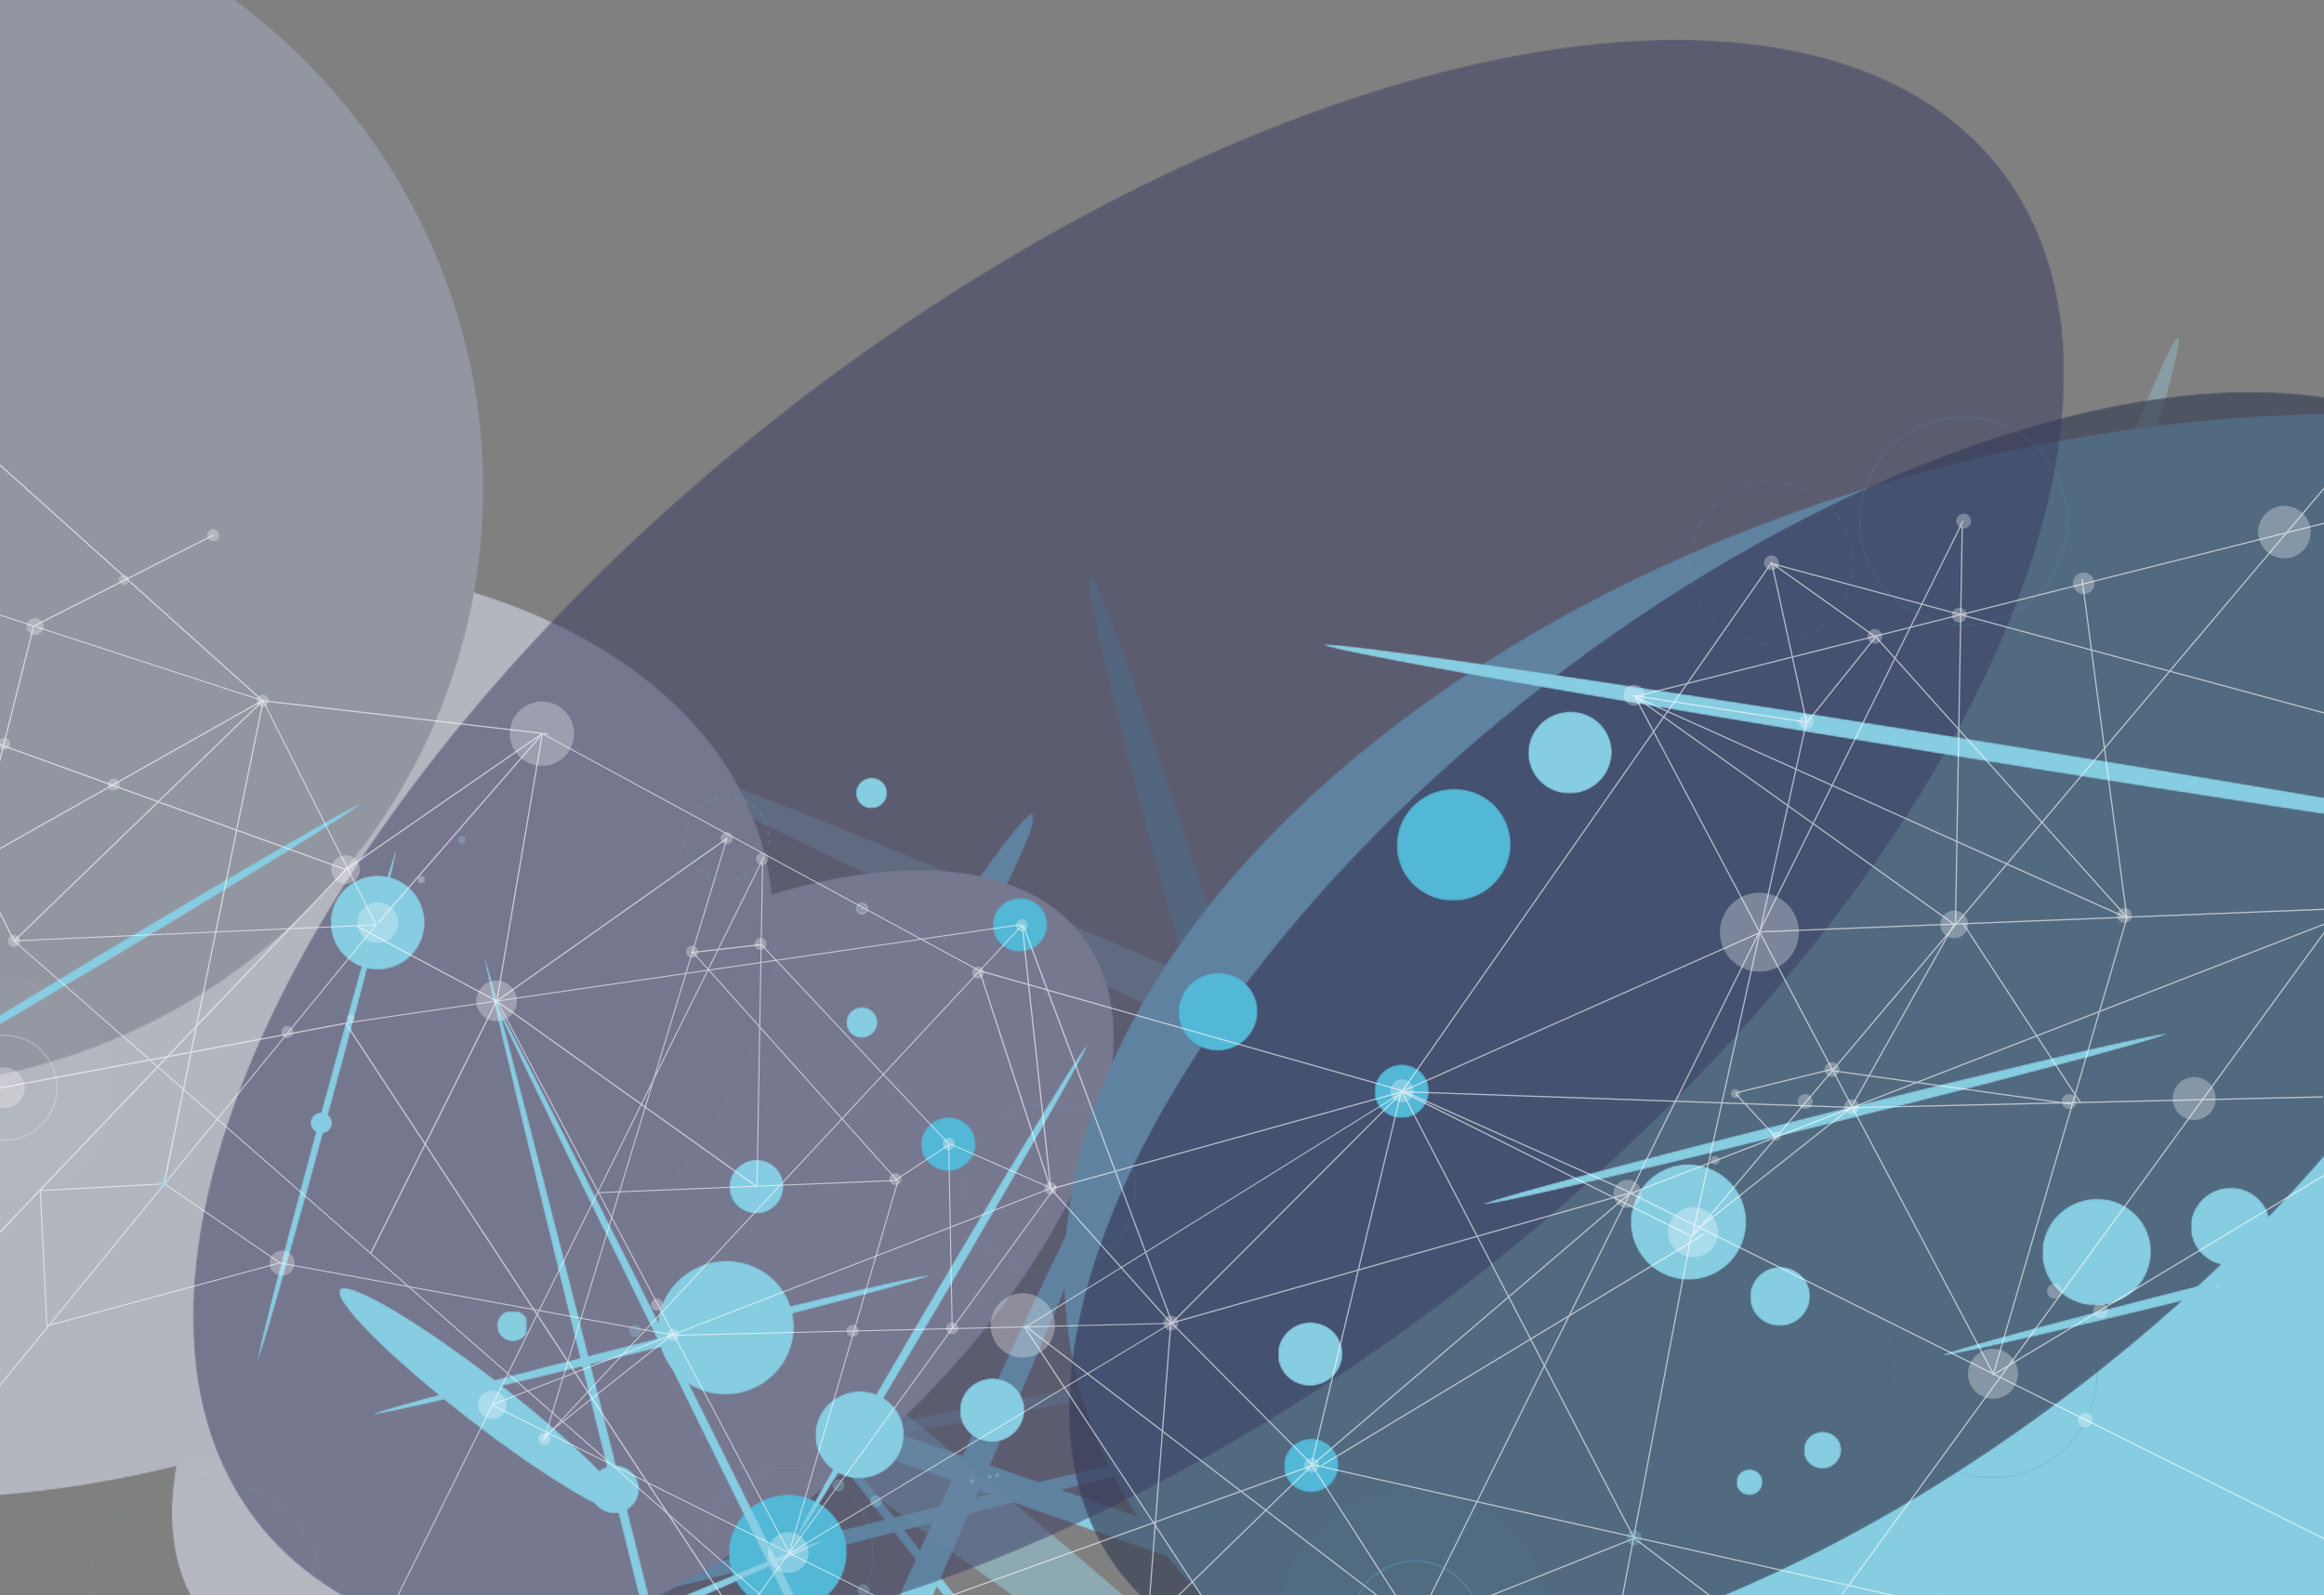 <svg viewBox="0 0 1315.55 903" xmlns="http://www.w3.org/2000/svg" xmlns:xlink="http://www.w3.org/1999/xlink"><rect x="0" y="0" width="1315.55" height="903" fill="#808080" stroke="none"/><radialGradient id="a" cx="721.37" cy="521.58" gradientTransform="matrix(-.26 0 0 -1.97 1101.15 1699.27)" gradientUnits="userSpaceOnUse" r="64.05"><stop offset="0" stop-color="#cfcecf"/><stop offset=".03" stop-color="#c4c3c4"/><stop offset=".23" stop-color="#898889"/><stop offset=".41" stop-color="#585758"/><stop offset=".59" stop-color="#323232"/><stop offset=".75" stop-color="#161616"/><stop offset=".89" stop-color="#060606"/><stop offset="1"/></radialGradient><radialGradient id="b" cx="159.09" cy="680.66" gradientTransform="matrix(-.26 0 0 -4.53 1083.52 3668.78)" gradientUnits="userSpaceOnUse" r="64.05"><stop offset="0" stop-color="#4d4a4d"/><stop offset="1"/></radialGradient><radialGradient id="c" cx="-19509.32" cy="819.74" gradientTransform="matrix(0 -.03 1.97 0 -378.12 -24.86)" r="101.34" xlink:href="#a"/><radialGradient id="d" cx="3969.39" cy="574.87" gradientTransform="matrix(0 .08 10.18 0 -5028.57 418.62)" r="52.19" xlink:href="#a"/><radialGradient id="e" cx="-5674.88" cy="847.56" gradientTransform="matrix(0 -.37 -12.42 0 11288.52 -1559.31)" r="36.12" xlink:href="#a"/><radialGradient id="f" cx="-5419.88" cy="803.53" gradientTransform="matrix(.37 0 0 -12.42 2768.5 10591.95)" r="36.12" xlink:href="#a"/><radialGradient id="g" cx="-5117.53" cy="794.8" gradientTransform="matrix(.37 0 0 -12.42 2618.77 10624.52)" r="36.12" xlink:href="#a"/><radialGradient id="h" cx="-3650.26" cy="805.23" gradientTransform="matrix(0 .36 13.93 0 -10152.48 1977.74)" r="36.12" xlink:href="#a"/><radialGradient id="i" cx="-3904.02" cy="768.78" gradientTransform="matrix(0 .13 -4.53 0 3988.79 1422.07)" gradientUnits="userSpaceOnUse" r="68.91"><stop offset="0" stop-color="#5b585b"/><stop offset=".02" stop-color="#575557"/><stop offset=".31" stop-color="#323032"/><stop offset=".58" stop-color="#161616"/><stop offset=".82" stop-color="#060606"/><stop offset="1"/></radialGradient><radialGradient id="j" cx="-3344.51" cy="710.5" gradientTransform="matrix(-.05 0 0 -7.05 949.88 5805.52)" r="64.02" xlink:href="#a"/><radialGradient id="k" cx="11068.24" cy="475.03" gradientTransform="matrix(-.03 0 0 -1.97 991.24 1799.84)" r="252.16" xlink:href="#a"/><radialGradient id="l" cx="638.38" cy="595.72" gradientTransform="matrix(0 -.26 4.53 0 -2231.28 823.5)" gradientUnits="userSpaceOnUse" r="52.18"><stop offset="0" stop-color="#4d4a4d"/><stop offset=".24" stop-color="#323032"/><stop offset=".54" stop-color="#161616"/><stop offset=".8" stop-color="#060606"/><stop offset="1"/></radialGradient><radialGradient id="m" cx="-1377.96" cy="701.3" gradientTransform="matrix(0 -.26 4.53 0 -2022.87 157.3)" r="64.05" xlink:href="#l"/><radialGradient id="n" cx="8495.65" cy="757.9" gradientTransform="matrix(-.05 0 0 -7.05 938.44 6197.08)" r="52.19" xlink:href="#a"/><radialGradient id="o" cx="-21793.75" cy="516.49" gradientTransform="matrix(0 -.03 1.97 0 -553.16 180.15)" r="138.61" xlink:href="#a"/><radialGradient id="p" cx="-11771.01" cy="816.28" gradientTransform="matrix(.03 0 0 1.97 1176.15 -689.01)" r="138.6" xlink:href="#a"/><radialGradient id="q" cx="2177.67" cy="778.59" gradientTransform="matrix(-.26 0 0 -4.53 933.12 4248.23)" r="99.53" xlink:href="#a"/><radialGradient id="r" cx="433.72" cy="722.95" gradientTransform="matrix(-5.26 0 0 -2.64 2644.52 2630.88)" gradientUnits="userSpaceOnUse" r="59.82"><stop offset="0" stop-color="#959595"/><stop offset=".05" stop-color="#888"/><stop offset=".28" stop-color="#585858"/><stop offset=".5" stop-color="#323232"/><stop offset=".69" stop-color="#161616"/><stop offset=".87" stop-color="#060606"/><stop offset="1"/></radialGradient><radialGradient id="s" cx="567.62" cy="717.08" gradientTransform="matrix(-3.32 0 0 -2.09 1924.69 2082.01)" gradientUnits="userSpaceOnUse" r="122.18"><stop offset="0" stop-color="#454545"/><stop offset=".19" stop-color="#323232"/><stop offset=".5" stop-color="#161616"/><stop offset=".79" stop-color="#060606"/><stop offset="1"/></radialGradient><radialGradient id="t" cx="232.33" cy="558.58" gradientTransform="matrix(-3.32 0 0 -2.09 1971.85 1802.27)" r="183.25" xlink:href="#s"/><radialGradient id="u" cx="318.08" cy="609.95" gradientTransform="matrix(-5.26 0 0 -2.64 2699.77 2195.64)" gradientUnits="userSpaceOnUse" r="94.64"><stop offset="0" stop-color="#fff"/><stop offset=".37" stop-color="#a1a1a1"/><stop offset="1"/></radialGradient><radialGradient id="v" cx="363.99" cy="732.02" gradientTransform="matrix(-5.26 0 0 -2.64 2552.92 2411.19)" r="118.81" xlink:href="#u"/><radialGradient id="w" cx="241.49" cy="583.29" gradientTransform="matrix(-3.32 0 0 -3.25 1989.29 2606)" gradientUnits="userSpaceOnUse" r="9.3"><stop offset=".19" stop-color="#ababab"/><stop offset=".3" stop-color="#888"/><stop offset=".47" stop-color="#585858"/><stop offset=".63" stop-color="#323232"/><stop offset=".77" stop-color="#161616"/><stop offset=".9" stop-color="#060606"/><stop offset="1"/></radialGradient><radialGradient id="x" cx="-3460.85" cy="749.05" gradientTransform="matrix(0 -.13 4.53 0 -2150.88 256.14)" r="64.05" xlink:href="#a"/><radialGradient id="y" cx="295.01" cy="561.39" gradientTransform="matrix(-3.32 0 0 -3.25 2011.84 2646.95)" r="3.22" xlink:href="#w"/><radialGradient id="z" cx="308.42" cy="559.06" gradientTransform="matrix(-3.32 0 0 -3.25 2015.02 2657.52)" r="2.26" xlink:href="#w"/><radialGradient id="A" cx="406.1" cy="683.92" gradientTransform="matrix(-3.32 0 0 -3.25 1926.24 2748.24)" gradientUnits="userSpaceOnUse" r="4.66"><stop offset=".19" stop-color="#545454"/><stop offset=".42" stop-color="#323232"/><stop offset=".65" stop-color="#161616"/><stop offset=".85" stop-color="#060606"/><stop offset="1"/></radialGradient><radialGradient id="B" cx="427" cy="649.91" gradientTransform="matrix(-3.32 0 0 -3.25 1955.13 2761.76)" r="4.66" xlink:href="#A"/><radialGradient id="C" cx="349.82" cy="639.73" gradientTransform="matrix(-3.32 0 0 -3.25 1955.52 2698.66)" r="4.66" xlink:href="#A"/><radialGradient id="D" cx="380.23" cy="580.34" gradientTransform="matrix(-3.32 0 0 -3.25 2005.35 2717.38)" r="4.66" xlink:href="#A"/><radialGradient id="E" cx="460.53" cy="650.81" gradientTransform="matrix(-3.32 0 0 -3.25 1957.75 2788.83)" r="4.66" xlink:href="#A"/><radialGradient id="F" cx="470.42" cy="587.65" gradientTransform="matrix(-3.32 0 0 -3.25 2008.51 2790.67)" r="10.1" xlink:href="#A"/><radialGradient id="G" cx="376.91" cy="660.89" gradientTransform="matrix(-3.32 0 0 -3.25 1941.51 2722.52)" r="6.76" xlink:href="#A"/><radialGradient id="H" cx="331.04" cy="679.18" gradientTransform="matrix(-3.32 0 0 -3.25 1922.55 2687.37)" gradientUnits="userSpaceOnUse" r="9.74"><stop offset=".19" stop-color="#2e2e2e"/><stop offset=".48" stop-color="#161616"/><stop offset=".78" stop-color="#060606"/><stop offset="1"/></radialGradient><radialGradient id="I" cx="787.92" cy="687.96" gradientTransform="matrix(0 .13 -4.53 0 4319.21 731.32)" r="84.58" xlink:href="#i"/><radialGradient id="J" cx="436.27" cy="674.09" gradientTransform="matrix(-3.32 0 0 -3.25 1936.98 2771.57)" r="2.67" xlink:href="#A"/><radialGradient id="K" cx="425.21" cy="712.44" gradientTransform="matrix(-3.32 0 0 -3.25 1905.66 2766.39)" r="2.67" xlink:href="#A"/><radialGradient id="L" cx="308" cy="689.85" gradientTransform="matrix(-3.32 0 0 -3.25 1911.86 2669.86)" r="7.14" xlink:href="#w"/><radialGradient id="M" cx="295.69" cy="589.15" gradientTransform="matrix(-3.32 0 0 -3.25 1990.03 2650.19)" r="5.14" xlink:href="#w"/><radialGradient id="N" cx="218.3" cy="581.97" gradientTransform="matrix(-3.32 0 0 -3.25 1988.03 2587.21)" r="6.78" xlink:href="#w"/><radialGradient id="O" cx="259.47" cy="526.99" gradientTransform="matrix(-3.32 0 0 -3.25 2035.45 2615.01)" r="3.31" xlink:href="#w"/><radialGradient id="P" cx="359.01" cy="288.3" gradientTransform="matrix(-1 0 0 -1 1315.06 980.22)" gradientUnits="userSpaceOnUse" r="32.71"><stop offset="0" stop-color="#fff"/><stop offset=".15" stop-color="#c4c4c4"/><stop offset=".32" stop-color="#898989"/><stop offset=".49" stop-color="#585858"/><stop offset=".64" stop-color="#323232"/><stop offset=".78" stop-color="#161616"/><stop offset=".91" stop-color="#060606"/><stop offset="1"/></radialGradient><radialGradient id="Q" cx="-5598.29" cy="748.65" gradientTransform="matrix(.12 0 0 -8.47 1807.25 6769.18)" r="44.34" xlink:href="#a"/><radialGradient id="R" cx="-23375.44" cy="944.73" gradientTransform="matrix(0 -.03 1.97 0 -566.1 -25.67)" r="101.32" xlink:href="#a"/><radialGradient id="S" cx="-18795.69" cy="827.11" gradientTransform="matrix(0 -.03 1.97 0 -594.54 34.77)" r="101.32" xlink:href="#a"/><radialGradient id="T" cx="-3292.69" cy="718.99" gradientTransform="matrix(-.05 0 0 -7.05 856.62 5871.32)" r="64.06" xlink:href="#a"/><radialGradient id="U" cx="453.66" cy="604.55" gradientTransform="matrix(-3.32 0 0 -3.25 1993.54 2778.82)" r="7.58" xlink:href="#w"/><radialGradient id="V" cx="498.62" cy="601.11" gradientTransform="matrix(0 -3.32 3.25 0 -1773.32 2291.76)" r="1.84" xlink:href="#w"/><radialGradient id="W" cx="573.93" cy="705.07" gradientTransform="matrix(0 -3.32 3.25 0 -2268.97 2151.82)" r="3.8" xlink:href="#A"/><radialGradient id="X" cx="554.42" cy="684.07" gradientTransform="matrix(0 -3.32 3.25 0 -2155.02 2169.38)" r="5.51" xlink:href="#A"/><radialGradient id="Y" cx="601.08" cy="689.27" gradientTransform="matrix(0 -3.32 3.25 0 -2317.71 2269.17)" r="105.33" xlink:href="#H"/><radialGradient id="Z" cx="471.37" cy="628.27" gradientTransform="matrix(-3.32 0 0 -3.25 1976.58 2795.37)" r="11.63" xlink:href="#w"/><radialGradient id="aa" cx="496.43" cy="605.66" gradientTransform="matrix(-3.32 0 0 -3.25 1996.88 2813.35)" r="4.19" xlink:href="#w"/><radialGradient id="ab" cx="430.73" cy="603.13" gradientTransform="matrix(-3.32 0 0 -3.25 1992.38 2760.23)" r="5.53" xlink:href="#w"/><radialGradient id="ac" cx="375.79" cy="599.21" gradientTransform="matrix(-3.32 0 0 -3.25 1990.03 2715.63)" r="5.53" xlink:href="#w"/><radialGradient id="ad" cx="458.73" cy="574.98" gradientTransform="matrix(0 -3.32 3.25 0 -1581.4 2274.74)" r="2.7" xlink:href="#w"/><radialGradient id="ae" cx="-3364.02" cy="709.36" gradientTransform="matrix(-.05 0 0 -7.05 1018.95 5748.4)" r="64.06" xlink:href="#a"/><radialGradient id="af" cx="961.47" cy="503.96" gradientTransform="matrix(0 -1 1 0 -289.96 1483.77)" r="26.65" xlink:href="#P"/><radialGradient id="ag" cx="2635.99" cy="742.11" gradientTransform="matrix(-.26 0 0 -1.97 947.53 2254.25)" r="52.18" xlink:href="#a"/><radialGradient id="ah" cx="9599.35" cy="728.41" gradientTransform="matrix(-.05 0 0 -7.05 860.28 6034.96)" r="52.19" xlink:href="#a"/><radialGradient id="ai" cx="9278.9" cy="740.96" gradientTransform="matrix(-.05 0 0 -7.05 922.54 6118)" r="52.16" xlink:href="#a"/><radialGradient id="aj" cx="4896.28" cy="449.57" gradientTransform="matrix(0 -.03 1.97 0 -820.08 694.31)" r="82.54" xlink:href="#a"/><radialGradient id="ak" cx="-17639.69" cy="483.9" gradientTransform="matrix(0 -.03 1.97 0 -583.31 199.63)" r="82.54" xlink:href="#a"/><radialGradient id="al" cx="-19601.41" cy="411.74" gradientTransform="matrix(0 -.03 1.97 0 -492.5 311.62)" r="82.53" xlink:href="#a"/><radialGradient id="am" cx="-32785.89" cy="917.41" gradientTransform="matrix(0 .03 -1.81 0 1848.38 1461.33)" r="82.54" xlink:href="#a"/><radialGradient id="an" cx="-2674.11" cy="579.31" gradientTransform="matrix(0 -.03 1.97 0 -607.07 645.96)" r="82.56" xlink:href="#a"/><radialGradient id="ao" cx="-11221.03" cy="618.91" gradientTransform="matrix(0 -.03 1.97 0 -411 445.22)" r="101.34" xlink:href="#a"/><radialGradient id="ap" cx="-25179.2" cy="735.99" gradientTransform="matrix(0 -.03 1.97 0 -474.1 45.76)" r="260.21" xlink:href="#a"/><radialGradient id="aq" cx="-8457.68" cy="908.24" gradientTransform="matrix(.03 0 0 2.83 1230.76 -1642.84)" r="101.28" xlink:href="#a"/><clipPath id="ar"><path d="m0 0h1315.55v903h-1315.55z" transform="matrix(-1 0 0 -1 1315.55 903)"/></clipPath><mask id="as" height="156.65" maskUnits="userSpaceOnUse" width="200.39" x="816.64" y="594.06"><ellipse cx="916.84" cy="672.39" fill="url(#a)" rx="16.37" ry="126.11" transform="matrix(.612 -.79 .79 .612 -176.22 985.31)"/></mask><mask id="at" height="356" maskUnits="userSpaceOnUse" width="458.68" x="813.53" y="410.63"><ellipse cx="1042.87" cy="588.64" fill="url(#b)" rx="16.37" ry="289.84" transform="matrix(.612 -.79 .79 .612 -61.17 1052.49)"/></mask><mask id="au" height="500.12" maskUnits="userSpaceOnUse" width="294.98" x="1003.13" y="259.29"><ellipse cx="1150.62" cy="509.35" fill="url(#m)" rx="289.84" ry="16.37" transform="matrix(.506 -.862 .862 .506 128.66 1243.49)"/></mask><mask id="av" height="107.55" maskUnits="userSpaceOnUse" width="569.86" x="953.64" y="644.55"><ellipse cx="1238.57" cy="698.33" fill="url(#x)" rx="289.84" ry="8.18" transform="matrix(.983 -.183 .183 .983 -107.08 239.03)"/></mask><mask id="aw" height="699.76" maskUnits="userSpaceOnUse" width="311.34" x="1050.44" y="482.12"><ellipse cx="1206.11" cy="832" fill="url(#I)" rx="382.79" ry="10.81" transform="matrix(.406 -.914 .914 .406 -43.78 1596.66)"/></mask><mask id="ax" height="876.26" maskUnits="userSpaceOnUse" width="218.99" x="917.53" y="364.15"><ellipse cx="1027.03" cy="802.28" fill="url(#T)" rx="3.31" ry="451.59" transform="matrix(.97 -.242 .242 .97 -163.83 272.84)"/></mask><mask id="ay" height="712.89" maskUnits="userSpaceOnUse" width="554.59" x="915.69" y="390.53"><ellipse cx="1192.99" cy="746.98" fill="url(#ae)" rx="3.31" ry="451.59" transform="matrix(.789 -.614 .614 .789 -207.29 889.89)"/></mask><mask id="az" height="343.68" maskUnits="userSpaceOnUse" width="202.87" x="705.78" y="630.56"><ellipse cx="807.22" cy="802.4" fill="url(#ao)" rx="199.52" ry="3.23" transform="matrix(.508 -.861 .861 .508 -294.07 1089.81)"/></mask><mask id="aA" height="404.24" maskUnits="userSpaceOnUse" width="942.03" x="502.44" y="645.76"><ellipse cx="973.45" cy="847.87" fill="url(#ap)" rx="512.48" ry="8.29" transform="matrix(.919 -.394 .394 .919 -255.37 452.27)"/></mask><mask id="aB" height="557.67" maskUnits="userSpaceOnUse" width="132.49" x="945.4" y="646.96"><ellipse cx="1011.64" cy="925.79" fill="url(#aq)" rx="2.62" ry="286.58" transform="matrix(.973 -.231 .231 .973 -186.49 258.71)"/></mask><mask id="aC" height="343.68" maskUnits="userSpaceOnUse" width="202.87" x="1133.83" y="424.31"><ellipse cx="1235.27" cy="596.15" fill="url(#c)" rx="199.52" ry="3.23" transform="matrix(.508 -.861 .861 .508 94.07 1357.03)"/></mask><mask id="aD" height="195.08" maskUnits="userSpaceOnUse" width="1044.49" x="301.96" y="651.83"><ellipse cx="824.2" cy="749.37" fill="url(#d)" rx="531.26" ry="4.35" transform="matrix(.983 -.183 .183 .983 -123.47 163.9)"/></mask><mask id="aE" height="530.73" maskUnits="userSpaceOnUse" width="723.59" x="403.27" y="254.11"><ellipse cx="765.06" cy="519.48" fill="url(#e)" rx="448.48" ry="13.23" transform="matrix(.807 -.591 .591 .807 -159.1 552.82)"/></mask><mask id="aF" height="364.84" maskUnits="userSpaceOnUse" width="819.85" x="373.12" y="432.28"><ellipse cx="783.05" cy="614.7" fill="url(#f)" rx="13.23" ry="448.48" transform="matrix(.406 -.914 .914 .406 -96.54 1080.9)"/></mask><mask id="aG" height="860.05" maskUnits="userSpaceOnUse" width="256.08" x="616.18" y="326.02"><ellipse cx="744.22" cy="756.04" fill="url(#g)" rx="13.23" ry="448.48" transform="matrix(.959 -.284 .284 .959 -184.11 242.56)"/></mask><mask id="aH" height="950.28" maskUnits="userSpaceOnUse" width="332.8" x="900.48" y="190.37"><ellipse cx="1066.88" cy="665.51" fill="url(#h)" rx="503.27" ry="12.99" transform="matrix(.33 -.944 .944 .33 86.81 1453.29)"/></mask><mask id="aI" height="570.08" maskUnits="userSpaceOnUse" width="253.64" x="382.83" y="638.19"><ellipse cx="509.65" cy="923.23" fill="url(#i)" rx="311.86" ry="8.8" transform="matrix(.406 -.914 .914 .406 -540.97 1014.35)"/></mask><mask id="aJ" height="809.34" maskUnits="userSpaceOnUse" width="400.94" x="922.57" y="391.5"><ellipse cx="1123.04" cy="796.17" fill="url(#j)" rx="3.31" ry="451.59" transform="matrix(.896 -.444 .444 .896 -236.7 581.21)"/></mask><mask id="aK" height="327.98" maskUnits="userSpaceOnUse" width="938.08" x="169.38" y="700.74"><ellipse cx="638.42" cy="864.73" fill="url(#k)" rx="8.03" ry="496.81" transform="matrix(.33 -.944 .944 .33 -388.46 1182.32)"/></mask><mask id="aL" height="407.44" maskUnits="userSpaceOnUse" width="240.31" x="344.29" y="456.66"><ellipse cx="464.44" cy="660.38" fill="url(#l)" rx="236.13" ry="13.33" transform="matrix(.51 -.86 .86 .51 -340.2 726.37)"/></mask><mask id="aM" height="580.78" maskUnits="userSpaceOnUse" width="451.82" x="273.05" y="563.58"><ellipse cx="498.96" cy="853.97" fill="url(#n)" rx="2.7" ry="367.91" transform="matrix(.789 -.614 .614 .789 -419.21 486.29)"/></mask><mask id="aN" height="132.59" maskUnits="userSpaceOnUse" width="529.63" x="198.48" y="807.86"><ellipse cx="463.3" cy="874.15" fill="url(#o)" rx="272.95" ry="4.41" transform="matrix(.97 -.242 .242 .97 -198.05 138.35)"/></mask><mask id="aO" height="508.84" maskUnits="userSpaceOnUse" width="197.91" x="702.33" y="663.21"><ellipse cx="801.29" cy="917.63" fill="url(#p)" rx="4.41" ry="272.95" transform="matrix(.932 -.362 .362 .932 -277.98 352.57)"/></mask><mask id="aP" height="553.25" maskUnits="userSpaceOnUse" width="712.82" x="20.26" y="448.35"><ellipse cx="376.67" cy="724.97" fill="url(#q)" rx="25.43" ry="450.43" transform="matrix(.612 -.79 .79 .612 -427.11 578.69)"/></mask><mask id="aQ" height="459.33" maskUnits="userSpaceOnUse" width="533.6" x="97.07" y="492.71"><ellipse cx="363.87" cy="722.37" fill="url(#r)" rx="314.55" ry="157.92" transform="matrix(.79 -.613 .613 .79 -366.37 374.57)"/></mask><mask id="aR" height="533.66" maskUnits="userSpaceOnUse" width="797.08" x="-358.8" y="315.06"><ellipse cx="39.73" cy="581.89" fill="url(#s)" rx="405.73" ry="255.59" transform="matrix(.97 -.242 .242 .97 -139.84 26.98)"/></mask><mask id="aS" height="800.42" maskUnits="userSpaceOnUse" width="1195.51" x="602.6" y="233.53"><ellipse cx="1200.35" cy="633.74" fill="url(#t)" rx="608.55" ry="383.36" transform="matrix(.97 -.242 .242 .97 -117.81 309.81)"/></mask><mask id="aT" height="726.73" maskUnits="userSpaceOnUse" width="844.24" x="605.04" y="222.08"><ellipse cx="1027.16" cy="585.44" fill="url(#u)" rx="497.66" ry="249.85" transform="matrix(.79 -.613 .613 .79 -143.29 752.35)"/></mask><mask id="aU" height="912.28" maskUnits="userSpaceOnUse" width="1059.79" x="109.02" y="22.61"><ellipse cx="638.91" cy="478.75" fill="url(#v)" rx="624.72" ry="313.64" transform="matrix(.79 -.613 .613 .79 -159.36 492.02)"/></mask><mask id="aV" height="60.59" maskUnits="userSpaceOnUse" width="61.71" x="1156.46" y="678.32"><ellipse cx="1187.32" cy="708.62" fill="url(#w)" rx="30.88" ry="30.25" transform="matrix(.97 -.242 .242 .97 -136.34 308.88)"/></mask><mask id="aW" height="20.99" maskUnits="userSpaceOnUse" width="21.37" x="1021.46" y="810.3"><ellipse cx="1032.15" cy="820.79" fill="url(#y)" rx="10.7" ry="10.48" transform="matrix(.97 -.242 .242 .97 -168.16 274.62)"/></mask><mask id="aX" height="14.72" maskUnits="userSpaceOnUse" width="14.99" x="983.3" y="831.6"><ellipse cx="990.79" cy="838.96" fill="url(#z)" rx="7.5" ry="7.35" transform="matrix(.97 -.242 .242 .97 -173.79 265.14)"/></mask><mask id="aY" height="30.39" maskUnits="userSpaceOnUse" width="30.95" x="562.18" y="508.3"><ellipse cx="577.66" cy="523.5" fill="url(#A)" rx="15.49" ry="15.17" transform="matrix(.97 -.242 .242 .97 -109.65 155.61)"/></mask><mask id="aZ" height="30.39" maskUnits="userSpaceOnUse" width="30.95" x="521.67" y="632.47"><ellipse cx="537.14" cy="647.67" fill="url(#B)" rx="15.49" ry="15.17" transform="matrix(.97 -.242 .242 .97 -140.95 149.49)"/></mask><mask id="a0" height="30.39" maskUnits="userSpaceOnUse" width="30.95" x="778.34" y="602.47"><ellipse cx="793.82" cy="617.67" fill="url(#C)" rx="15.49" ry="15.17" transform="matrix(.97 -.242 .242 .97 -126.03 210.8)"/></mask><mask id="a1" height="30.39" maskUnits="userSpaceOnUse" width="30.95" x="727.17" y="814.38"><ellipse cx="742.65" cy="829.58" fill="url(#D)" rx="15.49" ry="15.17" transform="matrix(.97 -.242 .242 .97 -178.91 204.72)"/></mask><mask id="a2" height="30.39" maskUnits="userSpaceOnUse" width="30.95" x="412.93" y="656.63"><ellipse cx="428.4" cy="671.83" fill="url(#E)" rx="15.49" ry="15.17" transform="matrix(.97 -.242 .242 .97 -150.05 123.86)"/></mask><mask id="a3" height="65.83" maskUnits="userSpaceOnUse" width="67.04" x="412.81" y="846.18"><ellipse cx="446.33" cy="879.09" fill="url(#F)" rx="33.55" ry="32.87" transform="matrix(.97 -.242 .242 .97 -199.75 134.38)"/></mask><mask id="a4" height="44.06" maskUnits="userSpaceOnUse" width="44.87" x="667.41" y="550.67"><ellipse cx="689.84" cy="572.7" fill="url(#G)" rx="22.46" ry="22" transform="matrix(.97 -.242 .242 .97 -118.23 184.26)"/></mask><mask id="a5" height="63.48" maskUnits="userSpaceOnUse" width="64.64" x="790.89" y="446.33"><ellipse cx="823.21" cy="478.07" fill="url(#H)" rx="32.35" ry="31.69" transform="matrix(.97 -.242 .242 .97 -91.32 213.77)"/></mask><mask id="a6" height="17.4" maskUnits="userSpaceOnUse" width="17.72" x="479.32" y="570.12"><ellipse cx="488.18" cy="578.82" fill="url(#J)" rx="8.87" ry="8.69" transform="matrix(.97 -.242 .242 .97 -125.73 135.57)"/></mask><mask id="a7" height="17.4" maskUnits="userSpaceOnUse" width="17.72" x="484.73" y="440.19"><ellipse cx="493.59" cy="448.9" fill="url(#K)" rx="8.87" ry="8.69" transform="matrix(.97 -.242 .242 .97 -94.08 133.01)"/></mask><mask id="a8" height="46.52" maskUnits="userSpaceOnUse" width="47.37" x="865.36" y="402.59"><ellipse cx="889.05" cy="425.85" fill="url(#L)" rx="23.71" ry="23.22" transform="matrix(.97 -.242 .242 .97 -76.7 228.16)"/></mask><mask id="a9" height="33.47" maskUnits="userSpaceOnUse" width="34.09" x="991.04" y="716.99"><ellipse cx="1008.08" cy="733.73" fill="url(#M)" rx="17.06" ry="16.71" transform="matrix(.97 -.242 .242 .97 -147.77 266.19)"/></mask><mask id="ba" height="44.2" maskUnits="userSpaceOnUse" width="45.01" x="1240.56" y="672.02"><ellipse cx="1263.07" cy="694.12" fill="url(#N)" rx="22.53" ry="22.07" transform="matrix(.97 -.242 .242 .97 -130.57 326.81)"/></mask><mask id="bb" height="21.58" maskUnits="userSpaceOnUse" width="21.97" x="1162.8" y="889.96"><ellipse cx="1173.79" cy="900.75" fill="url(#O)" rx="11" ry="10.77" transform="matrix(.97 -.242 .242 .97 -183.31 311.33)"/></mask><mask id="bc" height="65.45" maskUnits="userSpaceOnUse" width="65.45" x="923.29" y="659.19"><circle cx="956.01" cy="691.91" fill="url(#P)" r="32.72" transform="matrix(.911 -.412 .412 .911 -200.17 455.39)"/></mask><mask id="bd" height="119.75" maskUnits="userSpaceOnUse" width="741.97" x="749.01" y="364.43"><ellipse cx="1120" cy="424.3" fill="url(#Q)" rx="5.44" ry="375.75" transform="matrix(.159 -.987 .987 .159 523.34 1462.78)"/></mask><mask id="be" height="96.92" maskUnits="userSpaceOnUse" width="387.14" x="1099.89" y="670.21"><ellipse cx="1293.47" cy="718.67" fill="url(#R)" rx="199.52" ry="3.23" transform="matrix(.97 -.242 .242 .97 -135.61 334.9)"/></mask><mask id="bf" height="96.92" maskUnits="userSpaceOnUse" width="387.14" x="839.96" y="584.83"><ellipse cx="1033.54" cy="633.29" fill="url(#S)" rx="199.52" ry="3.23" transform="matrix(.97 -.242 .242 .97 -122.67 269.37)"/></mask><mask id="bg" height="49.36" maskUnits="userSpaceOnUse" width="50.27" x="461.85" y="787.61"><ellipse cx="486.98" cy="812.29" fill="url(#U)" rx="25.16" ry="24.65" transform="matrix(.97 -.242 .242 .97 -182.35 142.24)"/></mask><mask id="bh" height="11.99" maskUnits="userSpaceOnUse" width="12.21" x="175.94" y="629.98"><ellipse cx="182.05" cy="635.98" fill="url(#V)" rx="5.99" ry="6.11" transform="matrix(.25 -.968 .968 .25 -479.25 652.99)"/></mask><mask id="bi" height="24.76" maskUnits="userSpaceOnUse" width="25.21" x="11.98" y="233.55"><ellipse cx="24.59" cy="245.93" fill="url(#W)" rx="12.36" ry="12.62" transform="matrix(.25 -.968 .968 .25 -219.67 208.16)"/></mask><mask id="bj" height="35.9" maskUnits="userSpaceOnUse" width="36.55" x="51.95" y="310.36"><ellipse cx="70.23" cy="328.3" fill="url(#X)" rx="17.92" ry="18.29" transform="matrix(.25 -.97 .97 .25 -265.2 314.09)"/></mask><mask id="bk" height="686.34" maskUnits="userSpaceOnUse" width="698.84" x="-424.98" y="-70.03"><ellipse cx="-75.56" cy="273.14" fill="url(#Y)" rx="342.63" ry="349.78" transform="matrix(.25 -.968 .968 .25 -321.08 131.6)"/></mask><mask id="bl" height="75.79" maskUnits="userSpaceOnUse" width="77.19" x="372.66" y="713.77"><ellipse cx="411.25" cy="751.67" fill="url(#Z)" rx="38.63" ry="37.84" transform="matrix(.97 -.242 .242 .97 -169.91 122.08)"/></mask><mask id="bm" height="27.27" maskUnits="userSpaceOnUse" width="27.77" x="334.44" y="829.54"><ellipse cx="348.32" cy="843.18" fill="url(#aa)" rx="13.9" ry="13.61" transform="matrix(.97 -.242 .242 .97 -193.97 109.56)"/></mask><mask id="bn" height="36.01" maskUnits="userSpaceOnUse" width="36.67" x="543.66" y="780.29"><ellipse cx="562" cy="798.3" fill="url(#ab)" rx="18.35" ry="17.98" transform="matrix(.97 -.242 .242 .97 -176.72 160)"/></mask><mask id="bo" height="36.01" maskUnits="userSpaceOnUse" width="36.67" x="723.74" y="748.47"><ellipse cx="742.08" cy="766.47" fill="url(#ac)" rx="18.35" ry="17.98" transform="matrix(.97 -.242 .242 .97 -163.64 202.7)"/></mask><mask id="bp" height="17.58" maskUnits="userSpaceOnUse" width="17.9" x="280.04" y="742.61"><ellipse cx="288.99" cy="751.4" fill="url(#ad)" rx="8.78" ry="8.96" transform="matrix(.25 -.97 .97 .25 -510.83 843.05)"/></mask><mask id="bq" height="53.31" maskUnits="userSpaceOnUse" width="53.31" x="187.34" y="495.67"><circle cx="213.99" cy="522.32" fill="url(#af)" r="26.65" transform="matrix(.073 -.997 .997 .073 -322.58 697.55)"/></mask><mask id="br" height="127.62" maskUnits="userSpaceOnUse" width="163.26" x="192.36" y="729.39"><ellipse cx="273.99" cy="793.2" fill="url(#ag)" rx="13.33" ry="102.74" transform="matrix(.612 -.79 .79 .612 -520.84 523.96)"/></mask><mask id="bs" height="713.87" maskUnits="userSpaceOnUse" width="178.41" x="274.55" y="542.08"><ellipse cx="363.76" cy="899.02" fill="url(#ah)" rx="2.7" ry="367.91" transform="matrix(.97 -.242 .242 .97 -207.05 114.97)"/></mask><mask id="bt" height="659.36" maskUnits="userSpaceOnUse" width="326.64" x="278.66" y="564.37"><ellipse cx="441.98" cy="894.05" fill="url(#ai)" rx="2.7" ry="367.91" transform="matrix(.896 -.444 .444 .896 -350.92 289.08)"/></mask><mask id="bu" height="167.15" maskUnits="userSpaceOnUse" width="278.88" x="-74.56" y="454.81"><ellipse cx="64.88" cy="538.39" fill="url(#aj)" rx="162.54" ry="2.63" transform="matrix(.858 -.514 .514 .858 -267.49 109.9)"/></mask><mask id="bv" height="78.96" maskUnits="userSpaceOnUse" width="315.4" x="211.36" y="721.87"><ellipse cx="369.06" cy="761.35" fill="url(#ak)" rx="162.54" ry="2.63" transform="matrix(.97 -.242 .242 .97 -173.52 112.14)"/></mask><mask id="bw" height="128.21" maskUnits="userSpaceOnUse" width="298.79" x="167.61" y="871.92"><ellipse cx="317" cy="936.03" fill="url(#al)" rx="162.54" ry="2.63" transform="matrix(.919 -.394 .394 .919 -343.23 200.69)"/></mask><mask id="bx" height="289.09" maskUnits="userSpaceOnUse" width="78.5" x="145.88" y="480.91"><ellipse cx="185.13" cy="625.46" fill="url(#am)" rx="149.76" ry="2.1" transform="matrix(.262 -.965 .965 .262 -466.98 640.45)"/></mask><mask id="by" height="279.99" maskUnits="userSpaceOnUse" width="165.28" x="450.77" y="591.1"><ellipse cx="533.41" cy="731.09" fill="url(#an)" rx="162.54" ry="2.63" transform="matrix(.508 -.861 .861 .508 -367.32 818.93)"/></mask><g clip-path="url(#ar)"><g mask="url(#as)"><ellipse cx="916.84" cy="672.39" fill="#98d4e6" opacity=".35" rx="16.37" ry="126.11" transform="matrix(.612 -.79 .79 .612 -176.22 985.31)"/></g><g mask="url(#at)"><ellipse cx="1042.87" cy="588.64" fill="#98d4e6" opacity=".35" rx="16.37" ry="289.84" transform="matrix(.612 -.79 .79 .612 -61.17 1052.49)"/></g><g mask="url(#au)"><ellipse cx="1150.62" cy="509.35" fill="#98d4e6" opacity=".35" rx="289.84" ry="16.37" transform="matrix(.506 -.862 .862 .506 128.66 1243.49)"/></g><g mask="url(#av)"><ellipse cx="1238.57" cy="698.33" fill="#98d4e6" opacity=".35" rx="289.84" ry="8.18" transform="matrix(.983 -.183 .183 .983 -107.08 239.03)"/></g><g mask="url(#aw)"><ellipse cx="1206.11" cy="832" fill="#98d4e6" opacity=".35" rx="382.79" ry="10.81" transform="matrix(.406 -.914 .914 .406 -43.78 1596.66)"/></g><g mask="url(#ax)"><ellipse cx="1027.03" cy="802.28" fill="#98d4e6" opacity=".35" rx="3.31" ry="451.59" transform="matrix(.97 -.242 .242 .97 -163.83 272.84)"/></g><g mask="url(#ay)"><ellipse cx="1192.99" cy="746.98" fill="#98d4e6" opacity=".35" rx="3.31" ry="451.59" transform="matrix(.789 -.614 .614 .789 -207.29 889.89)"/></g><g mask="url(#az)"><ellipse cx="807.22" cy="802.4" fill="#87cde2" opacity=".34" rx="199.52" ry="3.23" transform="matrix(.508 -.861 .861 .508 -294.07 1089.81)"/></g><g mask="url(#aA)"><ellipse cx="973.45" cy="847.87" fill="#98d4e6" opacity=".35" rx="512.48" ry="8.29" transform="matrix(.919 -.394 .394 .919 -255.37 452.27)"/></g><g mask="url(#aB)"><ellipse cx="1011.64" cy="925.79" fill="#98d4e6" opacity=".35" rx="2.62" ry="286.58" transform="matrix(.973 -.231 .231 .973 -186.49 258.71)"/></g><g mask="url(#aC)"><ellipse cx="1235.27" cy="596.15" fill="#98d4e6" opacity=".35" rx="199.52" ry="3.23" transform="matrix(.508 -.861 .861 .508 94.07 1357.03)"/></g><g mask="url(#aD)"><ellipse cx="824.2" cy="749.37" fill="#87cde2" opacity=".34" rx="531.26" ry="4.35" transform="matrix(.983 -.183 .183 .983 -123.47 163.9)"/></g><g mask="url(#aE)"><ellipse cx="765.06" cy="519.48" fill="#53b7d6" opacity=".34" rx="448.48" ry="13.23" transform="matrix(.807 -.591 .591 .807 -159.1 552.82)"/></g><g mask="url(#aF)"><ellipse cx="783.05" cy="614.7" fill="#98d4e6" opacity=".35" rx="13.23" ry="448.48" transform="matrix(.406 -.914 .914 .406 -96.54 1080.9)"/></g><g mask="url(#aG)"><ellipse cx="744.22" cy="756.04" fill="#53b7d6" opacity=".34" rx="13.23" ry="448.48" transform="matrix(.959 -.284 .284 .959 -184.11 242.56)"/></g><g mask="url(#aH)"><ellipse cx="1066.88" cy="665.51" fill="#98d4e6" opacity=".35" rx="503.27" ry="12.99" transform="matrix(.33 -.944 .944 .33 86.81 1453.29)"/></g><g mask="url(#aI)"><ellipse cx="509.65" cy="923.23" fill="#87cde2" rx="311.86" ry="8.8" transform="matrix(.406 -.914 .914 .406 -540.97 1014.35)"/></g><g mask="url(#aJ)"><ellipse cx="1123.04" cy="796.17" fill="#98d4e6" opacity=".35" rx="3.31" ry="451.59" transform="matrix(.896 -.444 .444 .896 -236.7 581.21)"/></g><g mask="url(#aK)"><ellipse cx="638.42" cy="864.73" fill="#87cde2" rx="8.03" ry="496.81" transform="matrix(.33 -.944 .944 .33 -388.46 1182.32)"/></g><g mask="url(#aL)"><ellipse cx="464.44" cy="660.38" fill="#87cde2" rx="236.13" ry="13.33" transform="matrix(.51 -.86 .86 .51 -340.2 726.37)"/></g><g mask="url(#aM)"><ellipse cx="498.96" cy="853.97" fill="#87cde2" rx="2.7" ry="367.91" transform="matrix(.789 -.614 .614 .789 -419.21 486.29)"/></g><g mask="url(#aN)"><ellipse cx="463.3" cy="874.15" fill="#87cde2" rx="272.95" ry="4.41" transform="matrix(.97 -.242 .242 .97 -198.05 138.35)"/></g><g mask="url(#aO)"><ellipse cx="801.29" cy="917.63" fill="#87cde2" opacity=".34" rx="4.41" ry="272.95" transform="matrix(.932 -.362 .362 .932 -277.98 352.57)"/></g><g mask="url(#aP)"><ellipse cx="376.67" cy="724.97" fill="#9bd5e7" opacity=".49" rx="25.43" ry="450.43" transform="matrix(.612 -.79 .79 .612 -427.11 578.69)"/></g></g><g clip-path="url(#ar)"><g mask="url(#aQ)"><ellipse cx="363.87" cy="722.37" fill="#b5b8c0" rx="314.55" ry="157.92" transform="matrix(.79 -.613 .613 .79 -366.37 374.57)"/></g><g mask="url(#aR)"><ellipse cx="39.73" cy="581.89" fill="#b3b6be" rx="405.73" ry="255.59" transform="matrix(.97 -.242 .242 .97 -139.84 26.98)"/></g><g mask="url(#aS)"><ellipse cx="1200.35" cy="633.74" fill="#87cde2" rx="608.55" ry="383.36" transform="matrix(.97 -.242 .242 .97 -117.81 309.81)"/></g><g mask="url(#aT)"><ellipse cx="1027.16" cy="585.44" fill="#3c4358" opacity=".71" rx="497.66" ry="249.85" transform="matrix(.79 -.613 .613 .79 -143.29 752.35)"/></g><g mask="url(#aU)"><ellipse cx="638.91" cy="478.75" fill="#383861" opacity=".5" rx="624.72" ry="313.64" transform="matrix(.79 -.613 .613 .79 -159.36 492.02)"/></g><g mask="url(#aV)"><ellipse cx="1187.32" cy="708.62" fill="#87cde2" rx="30.88" ry="30.25" transform="matrix(.97 -.242 .242 .97 -136.34 308.88)"/></g><g mask="url(#aW)"><ellipse cx="1032.15" cy="820.79" fill="#87cde2" rx="10.7" ry="10.48" transform="matrix(.97 -.242 .242 .97 -168.16 274.62)"/></g><g mask="url(#aX)"><ellipse cx="990.79" cy="838.96" fill="#87cde2" rx="7.5" ry="7.35" transform="matrix(.97 -.242 .242 .97 -173.79 265.14)"/></g><g mask="url(#aY)"><ellipse cx="577.66" cy="523.5" fill="#53b7d6" rx="15.49" ry="15.17" transform="matrix(.97 -.242 .242 .97 -109.65 155.61)"/></g><g mask="url(#aZ)"><ellipse cx="537.14" cy="647.67" fill="#53b7d6" rx="15.49" ry="15.17" transform="matrix(.97 -.242 .242 .97 -140.95 149.49)"/></g><g mask="url(#a0)"><ellipse cx="793.82" cy="617.67" fill="#53b7d6" rx="15.49" ry="15.17" transform="matrix(.97 -.242 .242 .97 -126.03 210.8)"/></g><g mask="url(#a1)"><ellipse cx="742.65" cy="829.58" fill="#53b7d6" rx="15.49" ry="15.17" transform="matrix(.97 -.242 .242 .97 -178.91 204.72)"/></g><g mask="url(#a2)"><ellipse cx="428.4" cy="671.83" fill="#53b7d6" rx="15.49" ry="15.17" transform="matrix(.97 -.242 .242 .97 -150.05 123.86)"/></g><g mask="url(#a3)"><ellipse cx="446.33" cy="879.09" fill="#53b7d6" rx="33.55" ry="32.87" transform="matrix(.97 -.242 .242 .97 -199.75 134.38)"/></g><g mask="url(#a4)"><ellipse cx="689.84" cy="572.7" fill="#53b7d6" rx="22.46" ry="22" transform="matrix(.97 -.242 .242 .97 -118.23 184.26)"/></g><g mask="url(#a5)"><ellipse cx="823.21" cy="478.07" fill="#53b7d6" rx="32.35" ry="31.69" transform="matrix(.97 -.242 .242 .97 -91.32 213.77)"/></g><g mask="url(#a6)"><ellipse cx="488.18" cy="578.82" fill="#87cde2" rx="8.87" ry="8.69" transform="matrix(.97 -.242 .242 .97 -125.73 135.57)"/></g><g mask="url(#a7)"><ellipse cx="493.59" cy="448.9" fill="#87cde2" rx="8.87" ry="8.69" transform="matrix(.97 -.242 .242 .97 -94.08 133.01)"/></g><g mask="url(#a8)"><ellipse cx="889.05" cy="425.85" fill="#87cde2" rx="23.71" ry="23.22" transform="matrix(.97 -.242 .242 .97 -76.7 228.16)"/></g><g mask="url(#a9)"><ellipse cx="1008.08" cy="733.73" fill="#87cde2" rx="17.06" ry="16.71" transform="matrix(.97 -.242 .242 .97 -147.77 266.19)"/></g><g mask="url(#ba)"><ellipse cx="1263.07" cy="694.12" fill="#87cde2" rx="22.53" ry="22.07" transform="matrix(.97 -.242 .242 .97 -130.57 326.81)"/></g><g mask="url(#bb)"><ellipse cx="1173.79" cy="900.75" fill="#87cde2" rx="11" ry="10.77" transform="matrix(.97 -.242 .242 .97 -183.31 311.33)"/></g><g mask="url(#bc)"><circle cx="956.01" cy="691.91" fill="#87cde2" r="32.72" transform="matrix(.911 -.412 .412 .911 -200.17 455.39)"/></g><g mask="url(#bd)"><ellipse cx="1120" cy="424.3" fill="#87cde2" rx="5.44" ry="375.75" transform="matrix(.159 -.987 .987 .159 523.34 1462.78)"/></g><g mask="url(#be)"><ellipse cx="1293.47" cy="718.67" fill="#87cde2" rx="199.52" ry="3.23" transform="matrix(.97 -.242 .242 .97 -135.61 334.9)"/></g><g mask="url(#bf)"><ellipse cx="1033.54" cy="633.29" fill="#87cde2" rx="199.52" ry="3.23" transform="matrix(.97 -.242 .242 .97 -122.67 269.37)"/></g><g mask="url(#bg)"><ellipse cx="486.98" cy="812.29" fill="#87cde2" rx="25.16" ry="24.65" transform="matrix(.97 -.242 .242 .97 -182.35 142.24)"/></g><g mask="url(#bh)"><ellipse cx="182.05" cy="635.98" fill="#87cde2" rx="5.99" ry="6.11" transform="matrix(.25 -.968 .968 .25 -479.25 652.99)"/></g><g mask="url(#bi)"><ellipse cx="24.59" cy="245.93" fill="#53b7d6" rx="12.36" ry="12.62" transform="matrix(.25 -.968 .968 .25 -219.67 208.16)"/></g><g mask="url(#bj)"><ellipse cx="70.23" cy="328.3" fill="#53b7d6" rx="17.92" ry="18.29" transform="matrix(.25 -.97 .97 .25 -265.2 314.09)"/></g><g mask="url(#bk)"><ellipse cx="-75.56" cy="273.14" fill="#9296a1" rx="342.63" ry="349.78" transform="matrix(.25 -.968 .968 .25 -321.08 131.6)"/></g><g mask="url(#bl)"><ellipse cx="411.25" cy="751.67" fill="#87cde2" rx="38.63" ry="37.84" transform="matrix(.97 -.242 .242 .97 -169.91 122.08)"/></g><g mask="url(#bm)"><ellipse cx="348.32" cy="843.18" fill="#87cde2" rx="13.9" ry="13.61" transform="matrix(.97 -.242 .242 .97 -193.97 109.56)"/></g><g mask="url(#bn)"><ellipse cx="562" cy="798.3" fill="#87cde2" rx="18.35" ry="17.98" transform="matrix(.97 -.242 .242 .97 -176.72 160)"/></g><g mask="url(#bo)"><ellipse cx="742.08" cy="766.47" fill="#87cde2" rx="18.35" ry="17.98" transform="matrix(.97 -.242 .242 .97 -163.64 202.7)"/></g><g mask="url(#bp)"><ellipse cx="288.99" cy="751.4" fill="#87cde2" rx="8.78" ry="8.96" transform="matrix(.25 -.97 .97 .25 -510.83 843.05)"/></g><g mask="url(#bq)"><circle cx="213.99" cy="522.32" fill="#87cde2" r="26.65" transform="matrix(.073 -.997 .997 .073 -322.58 697.55)"/></g><g mask="url(#br)"><ellipse cx="273.99" cy="793.2" fill="#87cde2" rx="13.33" ry="102.74" transform="matrix(.612 -.79 .79 .612 -520.84 523.96)"/></g><g mask="url(#bs)"><ellipse cx="363.76" cy="899.02" fill="#87cde2" rx="2.7" ry="367.91" transform="matrix(.97 -.242 .242 .97 -207.05 114.97)"/></g><g mask="url(#bt)"><ellipse cx="441.98" cy="894.05" fill="#87cde2" rx="2.7" ry="367.91" transform="matrix(.896 -.444 .444 .896 -350.92 289.08)"/></g><g mask="url(#bu)"><ellipse cx="64.88" cy="538.39" fill="#87cde2" rx="162.54" ry="2.63" transform="matrix(.858 -.514 .514 .858 -267.49 109.9)"/></g><g mask="url(#bv)"><ellipse cx="369.06" cy="761.35" fill="#87cde2" rx="162.54" ry="2.63" transform="matrix(.97 -.242 .242 .97 -173.52 112.14)"/></g><g mask="url(#bw)"><ellipse cx="317" cy="936.03" fill="#87cde2" rx="162.54" ry="2.63" transform="matrix(.919 -.394 .394 .919 -343.23 200.69)"/></g><g mask="url(#bx)"><ellipse cx="185.13" cy="625.46" fill="#87cde2" rx="149.76" ry="2.1" transform="matrix(.262 -.965 .965 .262 -466.98 640.45)"/></g><g mask="url(#by)"><ellipse cx="533.41" cy="731.09" fill="#87cde2" rx="162.54" ry="2.63" transform="matrix(.508 -.861 .861 .508 -367.32 818.93)"/></g></g><g clip-path="url(#ar)" fill="#fff" opacity=".6"><path d="m628.4 779.08h999.1v.71h-999.1z" transform="matrix(.59 -.81 .81 .59 -165.35 1234.6)"/><path d="m293.72 801.69h1132.32v.71h-1132.32z" transform="matrix(.444 -.896 .896 .444 -240.53 1216.49)"/><path d="m1037.83 593.23h.71v605.89h-.71z" transform="matrix(.22 -.976 .976 .22 -64.29 1711.96)"/><path d="m634.58 966.93h544.72v.71h-544.72z" transform="matrix(.187 -.982 .982 .187 -213.13 1676.95)"/><path d="m875.54 566.94h.71v183.54h-.71z" transform="matrix(.447 -.894 .894 .447 -104.98 1147.56)"/><path d="m715.92 467.8h364.9v.71h-364.9z" transform="matrix(.573 -.82 .82 .573 -.06 936.18)"/><path d="m724.59 764.31h251.44v.71h-251.44z" transform="matrix(.86 -.52 .52 .86 -272.7 548.84)"/><path d="m1022.28 408.58.69.15-64.65 291.1-.69-.16z"/><path d="m906.82 589.68h471.16v.71h-471.16z" transform="matrix(.932 -.362 .362 .932 -136.19 454.27)"/><path d="m1164.45 525.59h.71v540.74h-.71z" transform="matrix(.446 -.895 .895 .446 -67.14 1483.45)"/><path d="m854.95 478.04h578.6v.71h-578.6z" transform="matrix(.645 -.764 .764 .645 40.91 1044.81)"/><path d="m1109.74 709.87h264.17v.71h-264.17z" transform="matrix(.856 -.516 .516 .856 -188.37 743.17)"/><path d="m925.87 394.22 203.14 384.03-.63.33-203.14-384.03z"/><path d="m920.74 494.76h.71v254.72h-.71z" transform="matrix(.035 -.999 .999 .035 267.16 1520.91)"/><path d="m1048.16 626.3.44.55-89.77 71.09-.44-.55z"/><path d="m1048.34 623.04h266.62v.71h-266.62z" transform="matrix(1 -.023 .023 1 -14.27 27.83)"/><path d="m1031.6 648.31h269.13v.71h-269.13z" transform="matrix(.281 -.96 .96 .281 215.9 1585.52)"/><path d="m995.98 520.03h371.96v.71h-371.96z" transform="matrix(.999 -.04 .04 .999 -19.81 47.55)"/><path d="m1211.75 158.48h.71v433.37h-.71z" transform="matrix(.261 -.965 .965 .261 533.64 1447.38)"/><path d="m918.55 337.31h466.01v.71h-466.01z" transform="matrix(.97 -.244 .244 .97 -47.57 290.89)"/><path d="m1132.37 333.06h.71v213.67h-.71z" transform="matrix(.745 -.667 .667 .745 -4.76 867.32)"/><path d="m995.72 410.54h225.04v.71h-225.04z" transform="matrix(.017 -1 1 .017 679.12 1512.2)"/><path d="m69.76 940.47h664.79v.58h-664.79z" transform="matrix(.588 -.809 .809 .588 -595.11 712.23)"/><path d="m-233.65 898.54h922.49v.58h-922.49z" transform="matrix(.444 -.896 .896 .444 -678.74 703.23)"/><path d="m241.6 426.72h.58v621.72h-.58z" transform="matrix(.659 -.752 .752 .659 -472.28 433.44)"/><path d="m-149.79 694.92h443.78v.58h-443.78z" transform="matrix(.633 -.775 .775 .633 -511.97 311.32)"/><path d="m180.48 389.1h.58v142.06h-.58z" transform="matrix(.893 -.45 .45 .893 -187.68 130.52)"/><path d="m-143.3 301.2 292.2 95.22-.18.55-292.2-95.22z"/><path d="m7.98 527.85h204.84v.58h-204.84z" transform="matrix(.999 -.044 .044 .999 -23.15 5.37)"/><path d="m181.26 644.73h356.45v.58h-356.45z" transform="matrix(.291 -.957 .957 .291 -362.2 801.38)"/><path d="m267.35 733.95h339v.58h-339z" transform="matrix(.932 -.361 .361 .932 -235.87 207.55)"/><path d="m475.71 673.61h.58v440.54h-.58z" transform="matrix(.446 -.895 .895 .446 -536.35 921.2)"/><path d="m243.99 669.41h398.19v.58h-398.19z" transform="matrix(.681 -.732 .732 .681 -349.02 537.85)"/><path d="m662.83 748.91.3.49-216.4 130.43-.29-.5z"/><path d="m363.55 546.18h.58v353.94h-.58z" transform="matrix(.884 -.468 .468 .884 -295.91 254.05)"/><path d="m158.86 714.83 222.34 40.77-.1.56-222.35-40.77z"/><path d="m125.52 652.53h.58v79.97h-.58z" transform="matrix(.565 -.825 .825 .565 -516.68 405.09)"/><path d="m24.04 732.75h137.15v.58h-137.15z" transform="matrix(.965 -.261 .261 .965 -187.98 49.53)"/><path d="m24.29 673.65h.58v77.35h-.58z" transform="matrix(.999 -.048 .048 .999 -34.08 1.99)"/><path d="m22.67 671.52h70.2v.58h-70.2z" transform="matrix(.999 -.054 .054 .999 -36.36 4.12)"/><path d="m297.94 784.55h93.29v.58h-93.29z" transform="matrix(.783 -.621 .621 .783 -413.07 384.01)"/><path d="m381.11 752.23h281.91v.58h-281.91z" transform="matrix(1 -.024 .024 1 -17.68 12.58)"/><path d="m367.48 773.58h219.26v.58h-219.26z" transform="matrix(.281 -.96 .96 .281 -399.56 1014.62)"/><path d="m338.52 671.74h169.45v.58h-169.45z" transform="matrix(.999 -.041 .041 .999 -26.94 17.74)"/><path d="m430.5 341.62h.58v281.83h-.58z" transform="matrix(.477 -.879 .879 .477 -198.78 631.05)"/><path d="m577.54 523.22.08.57-381.75 55.64-.09-.57z"/><path d="m449.58 516.75h.58v174.07h-.58z" transform="matrix(.745 -.667 .667 .745 -287.99 453.76)"/><path d="m338.25 579.88h183.34v.58h-183.34z" transform="matrix(.017 -1 1 .017 -157.38 1000.3)"/><path d="m1178.96 327.78 25.34 191.68-.7.09-25.34-191.68z"/><path d="m1064.4 304.34h.71v305.22h-.71z" transform="matrix(.41 -.912 .912 .41 211.48 1240.8)"/><path d="m1015.61 347.83h.71v222.13h-.71z" transform="matrix(.581 -.814 .814 .581 52.33 1019.4)"/><path d="m1018.2 574.63h118.36v.71h-118.36z" transform="matrix(.49 -.872 .872 .49 48.1 1232.21)"/><path d="m1139.08 513.53h.71v120.6h-.71z" transform="matrix(.84 -.55 .55 .84 -128.11 718.47)"/><path d="m982.8 618.96 22.64 24.46-.52.48-22.64-24.46z"/><path d="m981.72 612.03h57.14v.71h-57.14z" transform="matrix(.971 -.239 .239 .971 -116.93 258.72)"/><path d="m1104.9 547.05h.71v135.75h-.71z" transform="matrix(.138 -.99 .99 .138 344.04 1625.01)"/><path d="m1003.27 318.55 19.7 90.03-.69.15-19.7-90.03z"/><path d="m1031.85 303.52h.71v71.86h-.71z" transform="matrix(.579 -.815 .815 .579 157.42 983.98)"/><path d="m1011.03 384.11h62.06v.71h-62.06z" transform="matrix(.626 -.78 .78 .626 90.16 956.8)"/><path d="m973.54 351.83h.71v98.62h-.71z" transform="matrix(.152 -.988 .988 .152 429.05 1302.54)"/><path d="m784.28 572.38h221.38v.71h-221.38z" transform="matrix(.914 -.406 .406 .914 -155.46 412.74)"/><path d="m565.7 628.79h.58v62.94h-.58z" transform="matrix(.4 -.917 .917 .4 -265.51 915.01)"/><path d="m503.98 657.36h36.17v.58h-36.17z" transform="matrix(.834 -.552 .552 .834 -276.39 397.79)"/><path d="m537.86 647.66h.58v104.46h-.58z" transform="matrix(1 -.019 .019 1 -13.42 10.53)"/><path d="m430.89 534.27 106.46 113.2-.42.4-106.46-113.2z"/><path d="m702.46 732.76h.71v113.2h-.71z" transform="matrix(.71 -.704 .704 .71 -352.02 723.18)"/><path d="m635.66 683.06h185.49v.71h-185.49z" transform="matrix(.706 -.708 .708 .706 -269.84 717.12)"/><path d="m628.55 659.84h.71v102.32h-.71z" transform="matrix(.746 -.666 .666 .746 -313.76 599.59)"/><path d="m659.23 723.27h218v.71h-218z" transform="matrix(.234 -.972 .972 .234 -115.3 1300.85)"/><path d="m690.3 696.64h.71v278.26h-.71z" transform="matrix(.608 -.794 .794 .608 -392.83 875.46)"/><path d="m771.51 820.99h.71v108h-.71z" transform="matrix(.841 -.541 .541 .841 -350.66 556.66)"/><path d="m574.38 546.53h.71v129.5h-.71z" transform="matrix(.951 -.31 .31 .951 -161.33 208.54)"/><path d="m673.87 459.38h.71v248.64h-.71z" transform="matrix(.273 -.962 .962 .273 -71.49 1072.77)"/><path d="m591.08 644.9h206.49v.71h-206.49z" transform="matrix(.964 -.267 .267 .964 -147.14 208.93)"/><path d="m857.96 575.86h.71v141.32h-.71z" transform="matrix(.408 -.913 .913 .408 -82.31 1166.06)"/><path d="m714.16 752.12h237.15v.71h-237.15z" transform="matrix(.76 -.65 .65 .76 -289.19 721.78)"/><path d="m968.03 849.41h.71v108.08h-.71z" transform="matrix(.605 -.796 .796 .605 -336.85 1127.84)"/><path d="m796.3 895.23h133.83v.71h-133.83z" transform="matrix(.929 -.371 .371 .929 -270.41 383.64)"/><path d="m859.23 601.6h.71v285.22h-.71z" transform="matrix(.887 -.461 .461 .887 -246.35 480.3)"/><path d="m657.85 711.91h270.11v.71h-270.11z" transform="matrix(.962 -.273 .273 .962 -164.29 243.45)"/><path d="m479.61 875.23h271.09v.71h-271.09z" transform="matrix(.941 -.339 .339 .941 -260.28 260.22)"/><path d="m516.45 884.25h271.73v.71h-271.73z" transform="matrix(.077 -.997 .997 .077 -279.88 1466.88)"/><path d="m561.56 902.93h211.1v.71h-211.1z" transform="matrix(.716 -.698 .698 .716 -441.12 722.2)"/><path d="m667.09 724.97h.71v316.97h-.71z" transform="matrix(.835 -.55 .55 .835 -376.02 513.12)"/><path d="m266.44 520.28h159.66v.71h-159.66z" transform="matrix(.817 -.577 .577 .817 -236.89 295.07)"/><path d="m391.7 536.34h39.1v.71h-39.1z" transform="matrix(.994 -.113 .113 .994 -58.09 49.99)"/><path d="m281.3 566.43 147.31 105.11-.41.57-147.32-105.1z"/><path d="m165.74 637.83h159.63v.71h-159.63z" transform="matrix(.446 -.895 .895 .446 -435.14 573.14)"/><path d="m201.72 523.75 79.54 42.66-.34.62-79.53-42.65z"/><path d="m586.39 523.46h.71v149.82h-.71z" transform="matrix(.994 -.108 .108 .994 -61.14 66.81)"/><path d="m620.47 516.26h.71v240.52h-.71z" transform="matrix(.937 -.351 .351 .937 -183.74 258.03)"/><path d="m306.73 415.04.4.58-111.12 76.95-.4-.59z"/><path d="m229.23 324.82h.71v162.64h-.71z" transform="matrix(.116 -.993 .993 .116 -200.46 587.02)"/><path d="m189.6 468.47h141.72v.71h-141.72z" transform="matrix(.656 -.755 .755 .656 -264.29 358.02)"/><path d="m217.22 490.67h153.58v.71h-153.58z" transform="matrix(.168 -.986 .986 .168 -239.41 698.41)"/><path d="m-19.41 464.35h195.72v.71h-195.72z" transform="matrix(.719 -.695 .695 .719 -300.79 184.92)"/><path d="m195.55 492.03.51.49-213.43 223.72-.52-.49z"/><path d="m-38.47 158.95h.71v497.49h-.71z" transform="matrix(.34 -.94 .94 .34 -408.56 233.23)"/><path d="m-186.01 484.11h357.83v.71h-357.83z" transform="matrix(.871 -.491 .491 .871 -238.65 58.86)"/><path d="m-88.62 126.25h.71v429.31h-.71z" transform="matrix(.894 -.449 .449 .894 -162.42 -3.35)"/><path d="m24.79 119.58h.71v332.3h-.71z" transform="matrix(.668 -.744 .744 .668 -204.32 113.63)"/><path d="m-66.4 420.84h137.62v.71h-137.62z" transform="matrix(.245 -.969 .969 .245 -406.51 320.25)"/><path d="m-18.64 532.96h278.91v.71h-278.91z" transform="matrix(.201 -.98 .98 .201 -425.9 544.22)"/><path d="m13.1 328.4h113.73v.71h-113.73z" transform="matrix(.892 -.452 .452 .892 -140.91 67.02)"/><path d="m306.87 545.81h.71v405.61h-.71z" transform="matrix(.836 -.549 .549 .836 -360.7 291.79)"/><path d="m-12.97 598.2h210.6v.71h-210.6z" transform="matrix(.983 -.184 .184 .983 -108.86 27.32)"/><path d="m561.1 684.11h251.85v.58h-251.85z" transform="matrix(.849 -.529 .529 .849 -258.09 467.22)"/></g><g clip-path="url(#ar)" opacity=".3"><circle cx="1242.33" cy="621.95" fill="#fff" r="12.18" transform="matrix(.911 -.412 .412 .911 -145.91 567.16)"/><circle cx="594.83" cy="672.84" fill="none" r="47.92" stroke="#53b7d6" stroke-miterlimit="10" stroke-width=".23" transform="matrix(.911 -.412 .412 .911 -224.4 304.88)"/><circle cx="2.71" cy="615.88" fill="#dbf0f6" opacity=".05" r="62.51" transform="matrix(.073 -.997 .997 .073 -611.72 573.56)"/><circle cx="2.71" cy="615.88" fill="#fafdfe" r="11.52" transform="matrix(.073 -.997 .997 .073 -611.72 573.56)"/><circle cx="801.08" cy="920.41" fill="none" r="36.48" stroke="#53b7d6" stroke-miterlimit="10" transform="matrix(.911 -.412 .412 .911 -308.09 411.85)"/><circle cx="801.08" cy="920.41" fill="#53b7d6" opacity=".05" r="76.73" transform="matrix(.911 -.412 .412 .911 -308.09 411.85)"/><circle cx="958.61" cy="697.66" fill="#fff" r="14.14" transform="matrix(.911 -.412 .412 .911 -202.31 456.98)"/><circle cx="1128.38" cy="777.81" fill="#fff" r="14.14" transform="matrix(.911 -.412 .412 .911 -220.25 534.05)"/><circle cx="1128.38" cy="777.81" fill="none" r="58.82" stroke="#2e6684" stroke-miterlimit="10" stroke-width=".28" transform="matrix(.911 -.412 .412 .911 -220.25 534.05)"/><circle cx="1111.78" cy="295.01" fill="none" r="58.82" stroke="#53b7d6" stroke-miterlimit="10" stroke-width=".28" transform="matrix(.911 -.412 .412 .911 -22.79 484.32)"/><circle cx="996.13" cy="527.8" fill="#fff" r="22.36" transform="matrix(.911 -.412 .412 .911 -128.98 457.34)"/><circle cx="921.39" cy="675.92" fill="#fff" r="7.91" transform="matrix(.911 -.412 .412 .911 -196.66 439.71)"/><circle cx="793.82" cy="617.67" fill="#fff" r="6.58" transform="matrix(.911 -.412 .412 .911 -183.99 381.97)"/><circle cx="742.65" cy="829.58" fill="#fff" r="4.2" transform="matrix(.911 -.412 .412 .911 -275.85 379.71)"/><circle cx="662.98" cy="749.15" fill="#fff" r="4.2" transform="matrix(.911 -.412 .412 .911 -249.79 339.73)"/><circle cx="1002.92" cy="318.63" fill="#fff" r="4.2" transform="matrix(.911 -.412 .412 .911 -42.19 441.57)"/><circle cx="1002.92" cy="318.63" fill="none" r="45.78" stroke="#53b7d6" stroke-dasharray="5.75 5.75" stroke-miterlimit="10" stroke-width=".28" transform="matrix(.911 -.412 .412 .911 -42.19 441.56)"/><circle cx="1061.49" cy="360.27" fill="#fff" r="4.2" transform="matrix(.911 -.412 .412 .911 -54.15 469.4)"/><circle cx="1106.38" cy="523.4" fill="#fff" r="7.85" transform="matrix(.911 -.412 .412 .911 -117.38 502.38)"/><circle cx="1171.55" cy="623.63" fill="#fff" r="4.2" transform="matrix(.911 -.412 .412 .911 -152.89 538.14)"/><circle cx="1171.55" cy="623.63" fill="#fff" r="2.17" transform="matrix(.911 -.412 .412 .911 -152.89 538.15)"/><circle cx="1048.38" cy="626.57" fill="#fff" r="4.2" transform="matrix(.911 -.412 .412 .911 -165.04 487.65)"/><circle cx="1037.25" cy="605.54" fill="#fff" r="4.2" transform="matrix(.911 -.412 .412 .911 -157.37 481.2)"/><circle cx="1022.04" cy="623.62" fill="#fff" r="4.2" transform="matrix(.911 -.412 .412 .911 -166.17 476.54)"/><circle cx="925.36" cy="870.75" fill="#98d4e6" r="4.2" transform="matrix(.911 -.412 .412 .911 -276.59 458.65)"/><circle cx="1189.3" cy="742.17" fill="#fff" r="4.2" transform="matrix(.911 -.412 .412 .911 -200.15 555.98)"/><circle cx="1163.24" cy="731.02" fill="#fff" r="4.2" transform="matrix(.911 -.412 .412 .911 -197.88 544.26)"/><circle cx="1042.47" cy="897.14" fill="#98d4e6" r="4.2" transform="matrix(.911 -.412 .412 .911 -277.06 509.26)"/><circle cx="1180.65" cy="804.04" fill="#fff" r="4.2" transform="matrix(.911 -.412 .412 .911 -226.42 557.91)"/><circle cx="1005.65" cy="643.18" fill="#fff" r="2.48" transform="matrix(.911 -.412 .412 .911 -175.68 471.53)"/><circle cx="1099.97" cy="903.06" fill="#a7daea" r="1.42" transform="matrix(.073 -.997 .997 .073 118.92 1934.08)"/><circle cx="1255.89" cy="728.27" fill="#a7daea" r="1.42" transform="matrix(.911 -.412 .412 .911 -188.51 582.18)"/><circle cx="971.03" cy="656.95" fill="#fff" r="2.48" transform="matrix(.911 -.412 .412 .911 -184.43 458.47)"/><circle cx="971.03" cy="656.95" fill="#fff" r="1.75" transform="matrix(.911 -.412 .412 .911 -184.43 458.49)"/><circle cx="982.54" cy="619.2" fill="#fff" r="2.48" transform="matrix(.911 -.412 .412 .911 -167.85 459.87)"/><circle cx="1202.83" cy="518.25" fill="#fff" r="4.2" transform="matrix(.911 -.412 .412 .911 -106.69 541.66)"/><circle cx="1202.83" cy="518.25" fill="#fff" r="2.97" transform="matrix(.911 -.412 .412 .911 -106.69 541.66)"/><circle cx="1242.33" cy="621.95" fill="#fff" r="3.77" transform="matrix(.911 -.412 .412 .911 -145.91 567.15)"/><circle cx="1109.28" cy="348.28" fill="#fff" r="4.2" transform="matrix(.911 -.412 .412 .911 -44.96 488.01)"/><circle cx="1022.63" cy="408.65" fill="#fff" r="4.2" transform="matrix(.911 -.412 .412 .911 -77.54 457.68)"/><circle cx="1111.78" cy="295.01" fill="#fff" r="4.2" transform="matrix(.911 -.412 .412 .911 -22.79 484.31)"/><circle cx="1293.35" cy="301.22" fill="#fff" r="14.88" transform="matrix(.911 -.412 .412 .911 -9.22 559.69)"/><circle cx="1179.72" cy="330.26" fill="#fff" r="6.12" transform="matrix(.911 -.412 .412 .911 -31.28 515.45)"/><circle cx="925.16" cy="393.63" fill="#fff" r="5.92" transform="matrix(.911 -.412 .412 .911 -80 416.18)"/><circle cx="2.71" cy="615.88" fill="none" r="29.72" stroke="#e7f5f9" stroke-miterlimit="10" stroke-width=".81" transform="matrix(.073 -.997 .997 .073 -611.72 573.56)"/><circle cx="213.99" cy="522.32" fill="#f6fbfd" r="11.52" transform="matrix(.073 -.997 .997 .073 -322.57 697.56)"/><circle cx="446.33" cy="879.09" fill="#fff" r="11.52" transform="matrix(.911 -.412 .412 .911 -322.58 262.01)"/><circle cx="159.91" cy="715.12" fill="#fff" r="7.09" transform="matrix(.073 -.997 .997 .073 -564.98 822.32)"/><circle cx="446.33" cy="879.09" fill="none" r="47.92" stroke="#53b7d6" stroke-miterlimit="10" stroke-width=".23" transform="matrix(.911 -.412 .412 .911 -322.58 262.01)"/><circle cx="411.46" cy="474.55" fill="none" r="23.71" stroke="#53b7d6" stroke-dasharray="2.86 2.86" stroke-miterlimit="10" stroke-width=".71" transform="matrix(.911 -.412 .412 .911 -158.98 211.7)"/><circle cx="306.93" cy="415.33" fill="#f5fbfd" r="18.21" transform="matrix(.073 -.997 .997 .073 -129.72 691.08)"/><circle cx="579.1" cy="750.45" fill="#fff" r="18.21" transform="matrix(.911 -.412 .412 .911 -257.77 305.29)"/><circle cx="195.81" cy="492.28" fill="#fff" r="8.09" transform="matrix(.073 -.997 .997 .073 -309.46 651.57)"/><circle cx="148.81" cy="396.7" fill="#fff" r="3.42" transform="matrix(.073 -.997 .997 .073 -257.7 516.11)"/><circle cx="8.08" cy="532.72" fill="#fff" r="3.42" transform="matrix(.073 -.997 .997 .073 -523.8 501.84)"/><circle cx="70.23" cy="328.3" fill="#f6fbfd" r="2.88" transform="matrix(.073 -.997 .997 .073 -262.33 374.35)"/><circle cx="116.15" cy="903.76" fill="none" r="66.13" stroke="#53b7d6" stroke-dasharray="8.31 8.31" stroke-miterlimit="10" stroke-width=".41" transform="matrix(.911 -.412 .412 .911 -362.07 128.15)"/><circle cx="391.83" cy="538.92" fill="#fff" r="3.42" transform="matrix(.911 -.412 .412 .911 -187.25 209.33)"/><circle cx="162.7" cy="584.3" fill="#fff" r="3.42" transform="matrix(.911 -.412 .412 .911 -226.31 118.95)"/><circle cx="120.69" cy="303.03" fill="#fff" r="3.42" transform="matrix(.911 -.412 .412 .911 -114.14 76.65)"/><circle cx="428.4" cy="671.83" fill="#fff" r="15" transform="matrix(.911 -.412 .412 .911 -238.77 236.21)"/><circle cx="308.21" cy="814.73" fill="#fff" r="3.42" transform="matrix(.911 -.412 .412 .911 -308.33 199.38)"/><circle cx="482.74" cy="753.54" fill="#fff" r="3.42" transform="matrix(.911 -.412 .412 .911 -267.61 265.86)"/><circle cx="381.15" cy="755.88" fill="#fff" r="3.42" transform="matrix(.911 -.412 .412 .911 -277.6 224.2)"/><circle cx="278.37" cy="795.39" fill="#fff" r="8.06" transform="matrix(.353 -.936 .936 .353 -564.08 775.13)"/><circle cx="372.09" cy="738.75" fill="#fff" r="3.42" transform="matrix(.911 -.412 .412 .911 -271.35 218.95)"/><circle cx="359.69" cy="753.48" fill="#98d4e6" r="3.42" transform="matrix(.911 -.412 .412 .911 -278.51 215.15)"/><circle cx="92.82" cy="669.57" fill="#98d4e6" r="3.42" transform="matrix(.073 -.997 .997 .073 -581.74 713.19)"/><circle cx="495.96" cy="850.05" fill="#98d4e6" r="3.42" transform="matrix(.911 -.412 .412 .911 -306.21 279.88)"/><circle cx="474.73" cy="840.97" fill="#98d4e6" r="3.42" transform="matrix(.911 -.412 .412 .911 -304.35 270.33)"/><circle cx="488.92" cy="900.46" fill="#98d4e6" r="3.42" transform="matrix(.911 -.412 .412 .911 -327.6 281.46)"/><circle cx="197.73" cy="578.87" fill="#fff" r="2.02" transform="matrix(.07 -1 1 .07 -394.04 733.75)"/><circle cx="564.69" cy="835.21" fill="#a7daea" r="1.15" transform="matrix(.911 -.412 .412 .911 -293.99 306.89)"/><circle cx="560.3" cy="836.24" fill="#a7daea" r="1.15" transform="matrix(.911 -.412 .412 .911 -294.78 305.14)"/><circle cx="550.21" cy="838.73" fill="#a7daea" r="1.15" transform="matrix(.911 -.412 .412 .911 -296.7 301.2)"/><circle cx="238.72" cy="498" fill="#fff" r="2.02" transform="matrix(.073 -.997 .997 .073 -275.41 699.67)"/><circle cx="261.64" cy="475.46" fill="#98d4e6" r="2.02" transform="matrix(.073 -.997 .997 .073 -231.68 701.64)"/><g fill="#fff"><circle cx="506.98" cy="667.63" r="3.42" transform="matrix(.911 -.412 .412 .911 -230.06 268.21)"/><circle cx="539.16" cy="752.11" r="3.42" transform="matrix(.911 -.412 .412 .911 -262.01 288.98)"/><circle cx="537.14" cy="647.67" r="3.42" transform="matrix(.911 -.412 .412 .911 -219.15 278.87)"/><circle cx="594.83" cy="672.84" r="3.42" transform="matrix(.911 -.412 .412 .911 -224.4 304.87)"/><circle cx="430.68" cy="534.47" r="3.42" transform="matrix(.911 -.412 .412 .911 -181.97 224.94)"/><circle cx="281.16" cy="566.71" r="11.52" transform="matrix(.911 -.412 .412 .911 -208.53 166.2)"/><circle cx="431.47" cy="486.36" r="3.42" transform="matrix(.911 -.412 .412 .911 -162.07 220.99)"/><circle cx="64.41" cy="444.21" r="3.42" transform="matrix(.911 -.412 .412 .911 -177.31 66)"/><circle cx="2.42" cy="421.2" r="3.42" transform="matrix(.911 -.412 .412 .911 -173.34 38.41)"/><circle cx="553.76" cy="550.68" r="3.42" transform="matrix(.911 -.412 .412 .911 -177.71 277.1)"/><circle cx="411.46" cy="474.55" r="3.42" transform="matrix(.911 -.412 .412 .911 -158.98 211.7)"/><circle cx="578.63" cy="523.93" r="3.42" transform="matrix(.911 -.412 .412 .911 -164.48 284.97)"/><circle cx="488.15" cy="514.48" r="3.42" transform="matrix(.911 -.412 .412 .911 -168.63 246.85)"/></g><circle cx="488.15" cy="514.48" fill="#9fd7e8" r="2.18" transform="matrix(.911 -.412 .412 .911 -168.62 246.85)"/><circle cx="488.15" cy="514.48" fill="#fff" r=".97" transform="matrix(.911 -.412 .412 .911 -168.62 246.83)"/><circle cx="20.03" cy="354.73" fill="#fff" r="4.82" transform="matrix(.073 -.997 .997 .073 -335.22 348.78)"/><circle cx="20.03" cy="354.73" fill="#ddf1f7" r="2.13" transform="matrix(.073 -.997 .997 .073 -335.22 348.77)"/></g></svg>